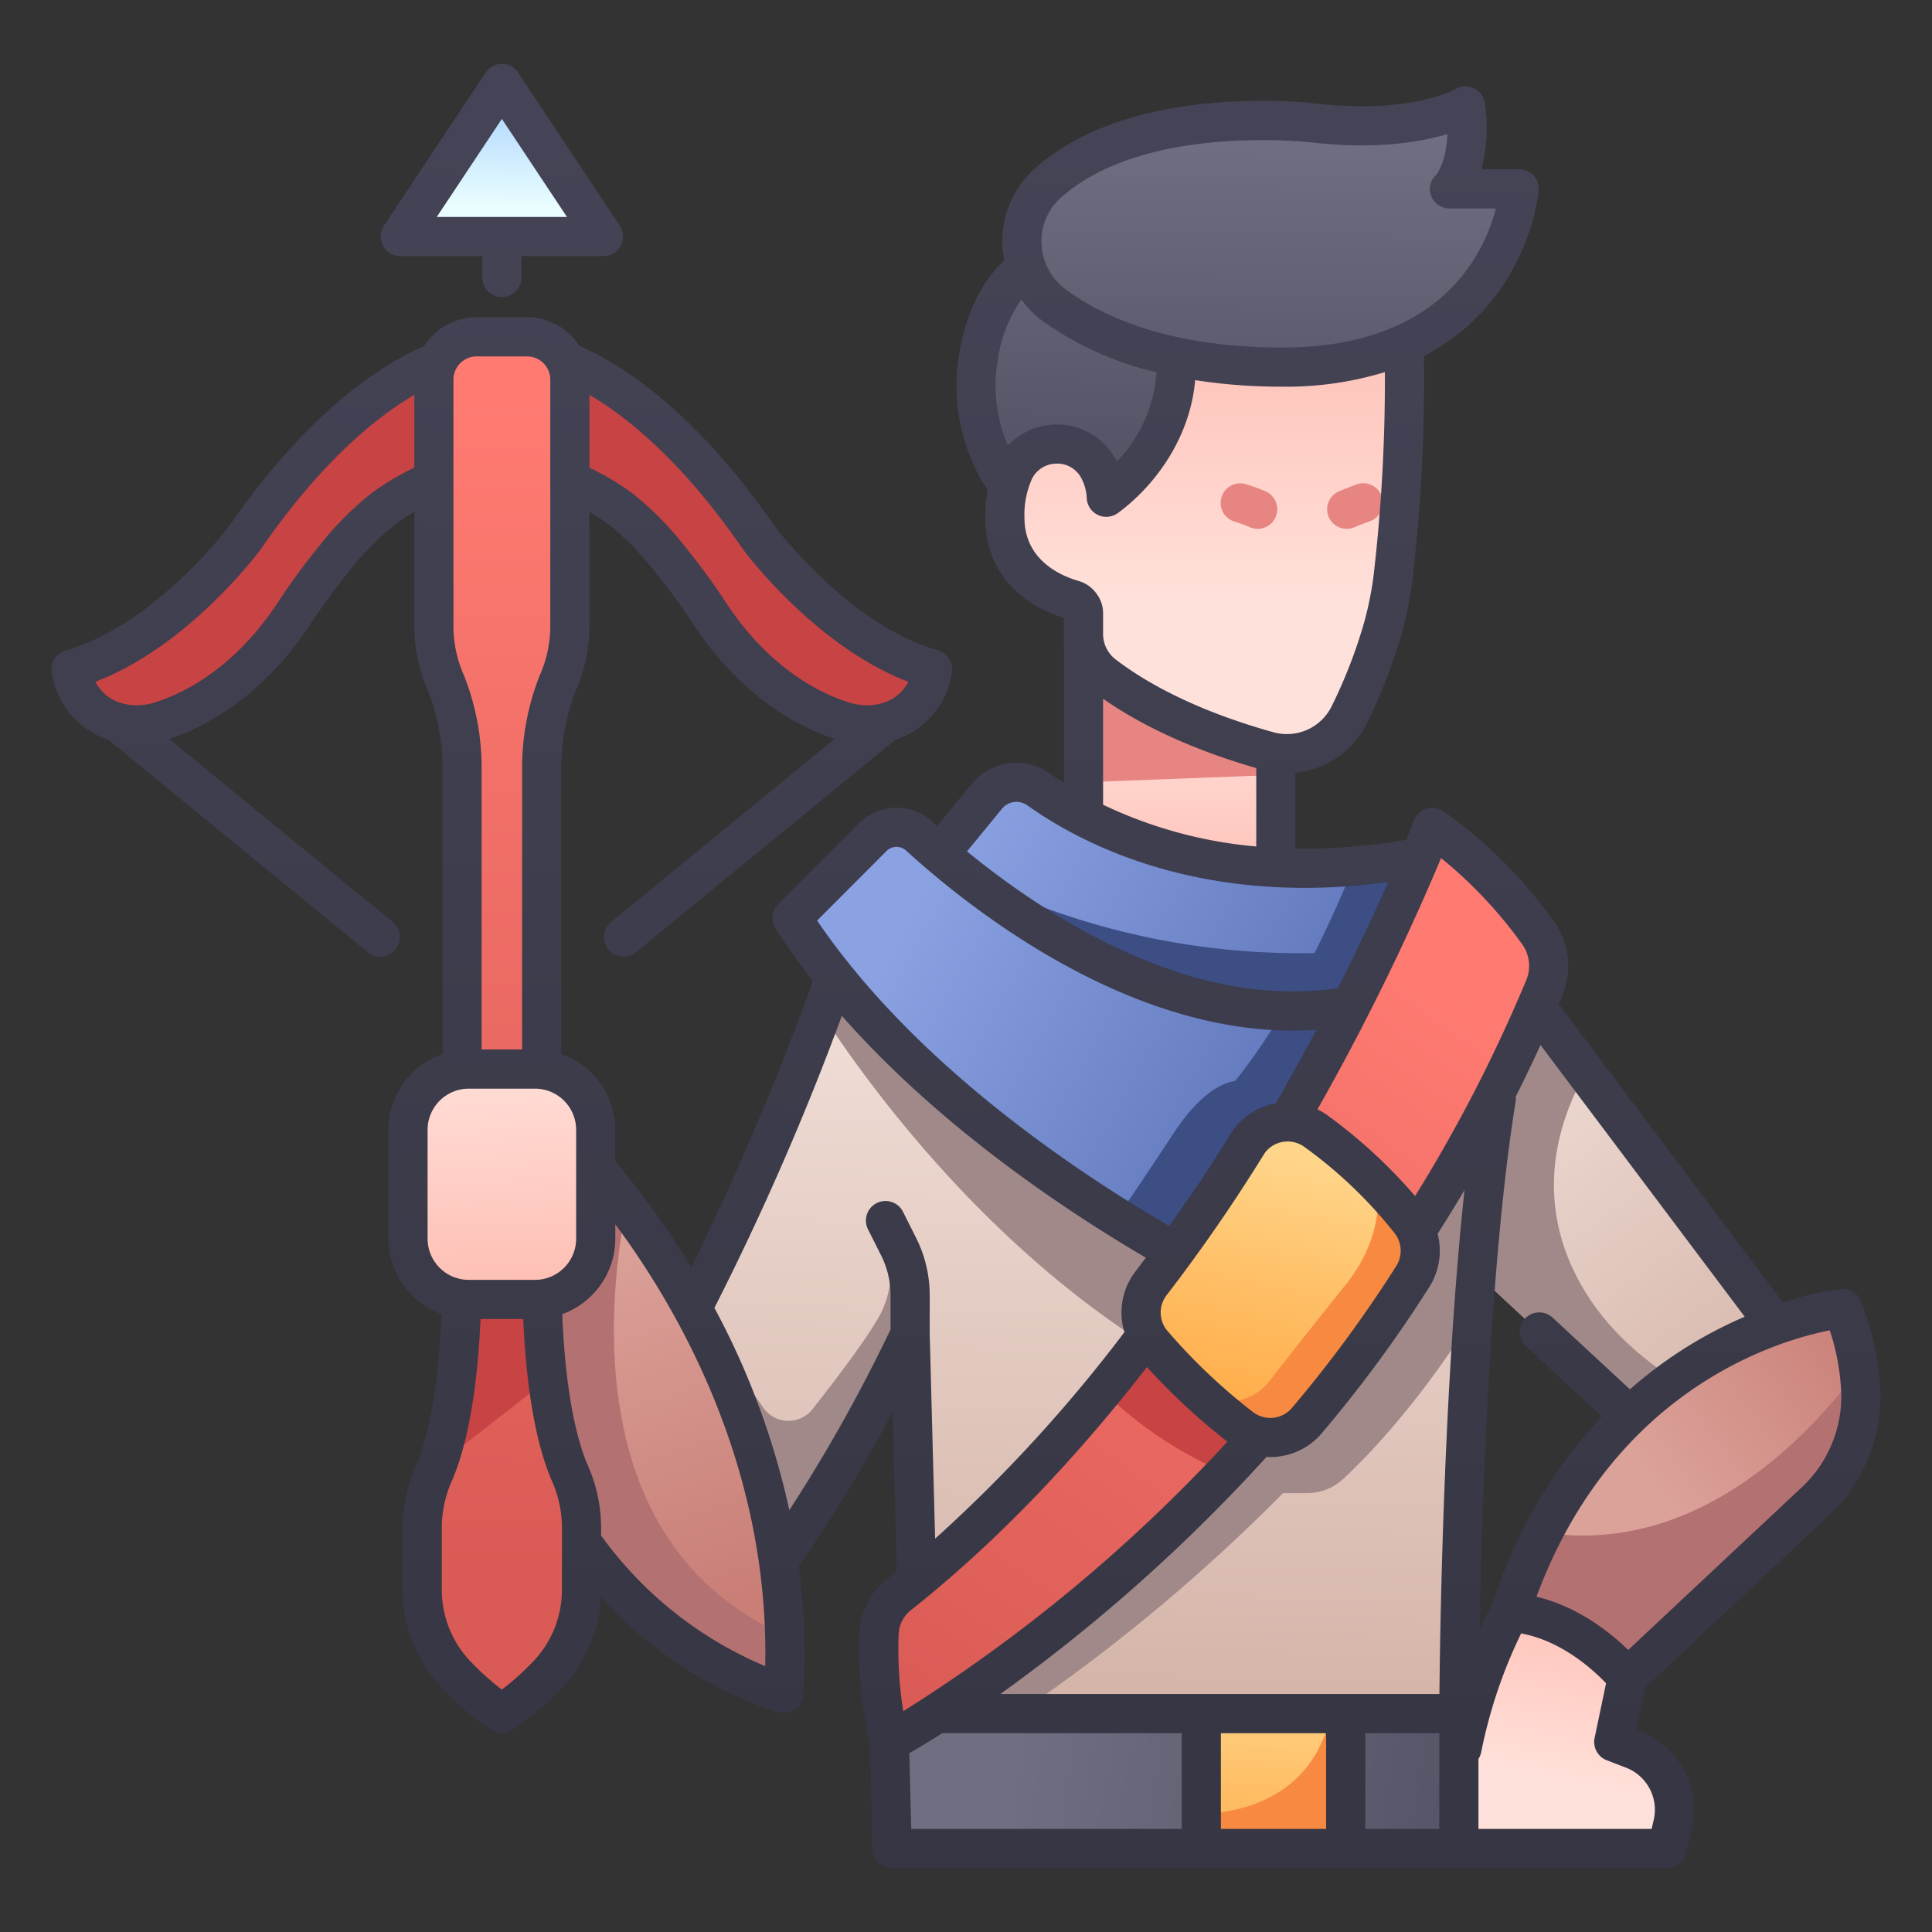 <?xml version='1.0' encoding='utf-8'?>
<svg xmlns:xlink="http://www.w3.org/1999/xlink" xmlns="http://www.w3.org/2000/svg" id="icons" height="512" viewBox="0 0 340 340" width="512"><rect x="0" y="0" width="340" height="340" fill="#333333" stroke="none"/><linearGradient id="linear-gradient" gradientUnits="userSpaceOnUse" x1="88.414" x2="89.02" y1="36.567" y2="3.996"><stop offset="0" stop-color="#ebfeff"/><stop offset=".073" stop-color="#e3f9ff"/><stop offset=".703" stop-color="#a2cefd"/><stop offset="1" stop-color="#89bdfc"/></linearGradient><linearGradient id="linear-gradient-2" gradientUnits="userSpaceOnUse" x1="275.807" x2="285.09" y1="314.481" y2="272.432"><stop offset="0" stop-color="#ffe1db"/><stop offset="1" stop-color="#feb5a9"/></linearGradient><linearGradient id="linear-gradient-3" gradientUnits="userSpaceOnUse" x1="256.712" x2="305.735" y1="190.017" y2="254.781"><stop offset="0" stop-color="#efdcd5"/><stop offset="1" stop-color="#d5b5aa"/></linearGradient><linearGradient id="linear-gradient-4" gradientUnits="userSpaceOnUse" x1="178.555" x2="256.27" y1="308.363" y2="322.293"><stop offset="0" stop-color="#6f6f81"/><stop offset="1" stop-color="#555568"/></linearGradient><linearGradient id="linear-gradient-5" gradientUnits="userSpaceOnUse" x1="224.707" x2="223.523" y1="295.676" y2="331.207"><stop offset="0" stop-color="#ffd58a"/><stop offset=".553" stop-color="#ffbe65"/><stop offset="1" stop-color="#ffae4c"/></linearGradient><linearGradient id="linear-gradient-6" x1="189.311" x2="185.713" xlink:href="#linear-gradient-3" y1="183.227" y2="296.114"/><linearGradient id="linear-gradient-7" x1="207.604" x2="207.604" xlink:href="#linear-gradient-2" y1="122.634" y2="168.188"/><linearGradient id="linear-gradient-8" gradientUnits="userSpaceOnUse" x1="172.913" x2="234.195" y1="136.553" y2="170.176"><stop offset="0" stop-color="#8aa1e2"/><stop offset="1" stop-color="#637bbe"/></linearGradient><linearGradient id="linear-gradient-9" x1="156.567" x2="217.849" xlink:href="#linear-gradient-8" y1="166.345" y2="199.968"/><linearGradient id="linear-gradient-10" gradientUnits="userSpaceOnUse" x1="256.373" x2="164.122" y1="173.176" y2="304.268"><stop offset="0" stop-color="#ff7b72"/><stop offset=".291" stop-color="#f37169"/><stop offset="1" stop-color="#da5b55"/></linearGradient><linearGradient id="linear-gradient-11" x1="191.646" x2="191.01" xlink:href="#linear-gradient-4" y1="23.476" y2="78.494"/><linearGradient id="linear-gradient-12" x1="212.003" x2="212.003" xlink:href="#linear-gradient-2" y1="106.701" y2="39.61"/><linearGradient id="linear-gradient-13" x1="223.757" x2="223.121" xlink:href="#linear-gradient-4" y1="23.847" y2="78.865"/><linearGradient id="linear-gradient-14" gradientUnits="userSpaceOnUse" x1="100.975" x2="123.354" y1="217.97" y2="284.112"><stop offset="0" stop-color="#dba29a"/><stop offset="1" stop-color="#c97e76"/></linearGradient><linearGradient id="linear-gradient-15" x1="294.638" x2="333.427" xlink:href="#linear-gradient-14" y1="266.349" y2="238.5"/><linearGradient id="linear-gradient-16" x1="88.886" x2="88.313" xlink:href="#linear-gradient-10" y1="69.891" y2="276.829"/><linearGradient id="linear-gradient-17" x1="86.843" x2="90.154" xlink:href="#linear-gradient-2" y1="183.763" y2="239.012"/><linearGradient id="linear-gradient-18" x1="229.916" x2="220.915" xlink:href="#linear-gradient-5" y1="204.182" y2="246.582"/><linearGradient id="linear-gradient-19" gradientUnits="userSpaceOnUse" x1="172.7" x2="167.887" y1="22.164" y2="306.984"><stop offset="0" stop-color="#444456"/><stop offset="1" stop-color="#363644"/></linearGradient><linearGradient id="linear-gradient-20" x1="88.673" x2="83.859" xlink:href="#linear-gradient-19" y1="20.744" y2="305.564"/><path d="m88.32 14.695-16.895 26.928h33.79z" fill="url(#linear-gradient)"/><path d="m265.783 283.758s-9.388 15.186-10.758 41.547h38.365l.994-4.252a11.362 11.362 0 0 0 -6.984-13.188l-3.4-1.309 2.373-11.31s-8.462-10.692-20.59-11.488z" fill="url(#linear-gradient-2)"/><path d="m257.526 222.011 33.387 30.967 24.77-15.483-49.9-66.414s-11.129 24.719-8.257 50.93z" fill="url(#linear-gradient-3)"/><path d="m279.93 228.831c-10.975-16.388-5.68-31.669-.882-40.095l-13.265-17.655s-11.129 24.723-8.257 50.93l33.387 30.967 10.2-6.375c-8.342-4.403-16.113-10.203-21.183-17.772z" fill="#a08988"/><path d="m256.735 301.571v23.734h-99.727l-.485-18.749 5.412-4.985z" fill="url(#linear-gradient-4)"/><path d="m211.409 301.571h25.411v23.735h-25.411z" fill="url(#linear-gradient-5)"/><path d="m149.219 165.544s-14.482 43.391-33.2 75.073l16.6 40.292a278.083 278.083 0 0 0 27.551-46.146l1.766 66.808h94.8s.089-35.223 2.493-69.732c-.001 0-69.742-34.268-110.01-66.295z" fill="url(#linear-gradient-6)"/><path d="m149.219 165.544s-1.667 4.994-4.6 12.824c8.491 13.115 34.451 49.262 72.675 66.805l-55.591 47.7.23 8.7h17.223a315.129 315.129 0 0 0 46.648-38.814h4.245a9.294 9.294 0 0 0 6.347-2.5c4.366-4.072 13.229-13.249 22.83-28.422 1.339-19.226 3.395-38.23 6.555-50.8.002.004-76.294 16.534-116.562-15.493z" fill="#a08988"/><path d="m190.681 105.964v47.906l33.845 10.083v-37.98z" fill="url(#linear-gradient-7)"/><path d="m182.761 138.9c9.564 6.811 33.234 19.318 70.447 11.272l-15.461 37.644s-39.885 6.05-75.064-34.283l10.981-13.387a6.73 6.73 0 0 1 9.097-1.246z" fill="url(#linear-gradient-8)"/><path d="m238.238 152.416c-3.179 7.872-9.814 22.873-18.466 34.69 10.864 1.789 17.975.711 17.975.711l15.461-37.644a115.879 115.879 0 0 1 -14.97 2.243z" fill="#3c4e84"/><path d="m178.171 157.509a3.019 3.019 0 0 0 -3.29 4.945c10.426 10.007 23.781 17.427 36.405 22.794 15.5 4.228 26.461 2.569 26.461 2.569l8.735-21.268a130.428 130.428 0 0 1 -68.311-9.04z" fill="#3c4e84"/><path d="m161.787 147.145c9.762 8.908 35.692 29.905 64.019 30.756l-7.554 48.456s-53.329-24.975-78.873-64.808l14.184-14.211a5.948 5.948 0 0 1 8.224-.193z" fill="url(#linear-gradient-9)"/><path d="m158.152 219.418a.742.742 0 0 0 -1.4.405c.32 3.425.146 8.034-2.1 11.961-2.451 4.287-7.721 11.208-11.66 16.2a5.392 5.392 0 0 1 -8.688-.283c-3.132-4.614-8.067-10.635-14.3-14.119-1.305 2.392-2.636 4.746-3.99 7.037l16.6 40.292a278.083 278.083 0 0 0 27.551-46.146v-6.849a18.891 18.891 0 0 0 -2.013-8.498z" fill="#a08988"/><path d="m218.253 226.357 30.921-52.881a53.721 53.721 0 0 1 -23.367 4.42 104.958 104.958 0 0 1 -8.462 12.372s-4.785 0-10.716 9.017c-3.2 4.861-7.088 10.66-10 14.975a226.455 226.455 0 0 0 21.624 12.097z" fill="#3c4e84"/><path d="m252.076 145.589s-32.811 86.658-93.926 135.092a9.164 9.164 0 0 0 -3.451 6.846 72.144 72.144 0 0 0 1.824 19.029s77.292-41.416 115.258-132.762a9.929 9.929 0 0 0 -1.1-9.622 79.413 79.413 0 0 0 -18.605-18.583z" fill="url(#linear-gradient-10)"/><path d="m190.681 137.667 33.846-1.288v-10.406l-33.846-20.009z" fill="#e78582"/><path d="m210.37 58.622s3.943 30.525-24.736 35.138c0 0-16.813-10.859-13.4-31.115s19.454-19.654 19.454-19.654z" fill="url(#linear-gradient-11)"/><path d="m247.035 57.03s.866 23.186-1.9 44.807a61.354 61.354 0 0 1 -2.478 11.056 90.935 90.935 0 0 1 -5.332 13.164 12.224 12.224 0 0 1 -14.151 6.127c-7.951-2.207-19.77-6.38-28.966-13.422a9.058 9.058 0 0 1 -3.523-7.2v-5.6s-13.838-1.8-13.838-14.841a18.555 18.555 0 0 1 1.71-8.445 8.371 8.371 0 0 1 14.382-.834 11.483 11.483 0 0 1 1.757 5.669c8.511-6.236 15-18.1 11.215-30.483z" fill="url(#linear-gradient-12)"/><path d="m184.438 32.194a13.879 13.879 0 0 0 1.1 21.531c7.237 5.344 19.669 10.883 40.113 10.883 39.493 0 41.707-31.373 41.707-31.373h-12.18s4.09-4.008 2.722-14.6c0 0-7.9 4.814-25.236 3.156-.003.003-31.704-4.309-48.226 10.403z" fill="url(#linear-gradient-13)"/><path d="m221.332 93.069a3.426 3.426 0 0 1 -1.4-.3 25.4 25.4 0 0 0 -2.732-.988 3.445 3.445 0 0 1 2.025-6.585 32.673 32.673 0 0 1 3.516 1.281 3.446 3.446 0 0 1 -1.407 6.592z" fill="#e78582"/><path d="m237 93.069a3.446 3.446 0 0 1 -1.348-6.617c1.158-.491 3-1.169 3.078-1.2a3.445 3.445 0 1 1 2.376 6.468c-.018.006-1.761.647-2.761 1.071a3.429 3.429 0 0 1 -1.345.278z" fill="#e78582"/><path d="m101.083 201.265s40.632 39.641 37 96.79c0 0-28.391-7.55-42.142-38.535a29.182 29.182 0 0 1 -2.271-8.12l-5.14-40.22z" fill="url(#linear-gradient-14)"/><path d="m324.509 230.477s-42.584 4.308-58.517 53.49l20.585 11.488 32.937-30.86a25.4 25.4 0 0 0 8.176-19.018 44.872 44.872 0 0 0 -3.181-15.1z" fill="url(#linear-gradient-15)"/><path d="m137.871 298.055c.223-3.5.277-6.924.188-10.283-36.553-16.266-30.731-61.094-27.8-75.478a106.236 106.236 0 0 0 -9.381-11.029l-12.553 9.91 5.141 40.22a29.132 29.132 0 0 0 2.269 8.124c13.746 30.986 42.136 38.536 42.136 38.536z" fill="#b47171"/><path d="m81.312 62.358s-17.521 2.25-38.288 32.374c0 0-13.621 18.31-30.511 23.028a11.252 11.252 0 0 0 8.293 9.4 13.642 13.642 0 0 0 7.684-.322c5.063-1.624 14.825-6.2 23.074-18.606a116.933 116.933 0 0 1 7.351-10.052 53.7 53.7 0 0 1 8.625-8.7c4.135-2.946 8.994-5.581 13.772-6.254z" fill="#c84343"/><path d="m95.328 62.358s17.521 2.25 38.288 32.374c0 0 13.621 18.31 30.511 23.028a11.25 11.25 0 0 1 -8.293 9.4 13.642 13.642 0 0 1 -7.684-.322c-5.063-1.624-14.825-6.2-23.073-18.606a117.147 117.147 0 0 0 -7.351-10.052c-2.695-3.244-5.927-6.78-8.626-8.7-4.135-2.946-8.993-5.581-13.772-6.254z" fill="#c84343"/><path d="m100.324 259.339c-2.071-4.676-5-15.035-5-36.245v-88.135a40.892 40.892 0 0 1 2.808-14.7 24.893 24.893 0 0 0 2.148-9.843v-43.616a7.523 7.523 0 0 0 -7.523-7.523h-8.877a7.523 7.523 0 0 0 -7.524 7.523v43.614a24.893 24.893 0 0 0 2.148 9.843 40.867 40.867 0 0 1 2.808 14.7v88.135c0 20.955-2.855 31.318-4.921 36.074a24.467 24.467 0 0 0 -2.087 9.738v10.745a21.777 21.777 0 0 0 5.811 14.9 50.58 50.58 0 0 0 5.852 5.325 3.834 3.834 0 0 0 4.706 0 50.6 50.6 0 0 0 5.853-5.326 21.776 21.776 0 0 0 5.81-14.9v-10.605a23.95 23.95 0 0 0 -2.012-9.704z" fill="url(#linear-gradient-16)"/><path d="m96.378 242.768a163.881 163.881 0 0 1 -1.05-19.674v-15.276a64.157 64.157 0 0 0 -14.016 1.3v13.98c0 19.388-2.444 29.706-4.445 34.907z" fill="#c84343"/><rect fill="url(#linear-gradient-17)" height="40.544" rx="10.692" width="33.034" x="71.803" y="188.139"/><path d="m286.368 295.246 32.932-30.861a25.4 25.4 0 0 0 8.177-19.018 39.256 39.256 0 0 0 -.36-4.351c-10.153 13.48-29.523 32.672-55.5 28.668a92.894 92.894 0 0 0 -5.836 14.074z" fill="#b47171"/><path d="m236.821 301.571h-2.7c-.7 4.257-4.31 16.773-22.714 17.694v6.04h25.412z" fill="#f78a40"/><path d="m237.69 233.16-4.135-4.477-22.838-6.083c-5.093 7.408-10.64 14.883-16.636 22.191a70.191 70.191 0 0 0 21.51 14.372 292.373 292.373 0 0 0 22.099-26.003z" fill="#c84343"/><path d="m202.538 225.879a294.548 294.548 0 0 0 16.846-24.367 8.436 8.436 0 0 1 12.256-2.41 82.162 82.162 0 0 1 16.619 15.947 8.447 8.447 0 0 1 .338 9.638 227.1 227.1 0 0 1 -18.7 25.41 8.442 8.442 0 0 1 -11.565 1.078 105.242 105.242 0 0 1 -15.594-14.831 8.431 8.431 0 0 1 -.2-10.465z" fill="url(#linear-gradient-18)"/><path d="m229.9 250.1a227.1 227.1 0 0 0 18.7-25.41 8.447 8.447 0 0 0 -.338-9.638 65.358 65.358 0 0 0 -5.834-6.689c.472 4.693-.315 11.131-5.6 17.712-6.456 8.034-10.95 13.78-13.39 16.932a9.328 9.328 0 0 1 -7.172 3.613 17.36 17.36 0 0 1 -3.762-.322c2.081 1.846 4.085 3.5 5.838 4.88a8.442 8.442 0 0 0 11.558-1.078z" fill="#f78a40"/><path d="m323.952 226.84a54.465 54.465 0 0 0 -10.193 2.358l-39.465-52.525c.22-.52.451-1.036.668-1.557a13.456 13.456 0 0 0 -1.491-12.961 82.325 82.325 0 0 0 -19.443-19.4 3.445 3.445 0 0 0 -5.173 1.619c-.019.051-.479 1.253-1.361 3.4a104.35 104.35 0 0 1 -19.523 1.571v-13.353a15.632 15.632 0 0 0 12.416-8.364 95.29 95.29 0 0 0 5.544-13.676 64.93 64.93 0 0 0 2.617-11.677 304.875 304.875 0 0 0 2.045-39.622c18.546-9.658 20.18-28.916 20.2-29.175a3.444 3.444 0 0 0 -3.437-3.688h-6.648a28.5 28.5 0 0 0 .607-11.593 3.463 3.463 0 0 0 -5.179-2.519c-.072.043-7.394 4.182-23.082 2.692-2.158-.284-33.639-4.124-50.906 11.251a17.129 17.129 0 0 0 -5.738 13.634 17.456 17.456 0 0 0 .322 2.523c-4.066 3.915-6.733 9.377-7.9 16.3a33.565 33.565 0 0 0 4.984 24.2 27.245 27.245 0 0 0 -.419 4.854c0 10.749 7.884 15.834 13.838 17.606v29.035c-.893-.573-1.724-1.133-2.476-1.669a10.2 10.2 0 0 0 -13.759 1.858l-6.06 7.388c-.283-.254-.568-.509-.832-.75a9.377 9.377 0 0 0 -12.983.3l-14.184 14.211a3.444 3.444 0 0 0 -.462 4.293c2.035 3.174 4.248 6.248 6.586 9.23a494.954 494.954 0 0 1 -21.422 50.376 147.778 147.778 0 0 0 -13.361-18.647v-5.536a14.151 14.151 0 0 0 -9.509-13.343v-50.573a37.638 37.638 0 0 1 2.527-13.286 28.251 28.251 0 0 0 2.429-11.208v-20.326c1.1.651 2.225 1.371 3.372 2.188a49.324 49.324 0 0 1 7.974 8.1 111.814 111.814 0 0 1 7.133 9.758c8.71 13.1 19.1 18.08 24.669 19.9l-39.313 32.2a3.445 3.445 0 1 0 4.366 5.33l45.6-37.348a14.711 14.711 0 0 0 10.028-12.145 3.445 3.445 0 0 0 -2.5-3.635c-15.16-4.235-27.928-20.784-28.644-21.726-14.453-20.945-27.633-28.906-34.429-31.831a10.959 10.959 0 0 0 -9.22-5.051h-8.886a10.959 10.959 0 0 0 -9.22 5.051c-6.8 2.925-19.976 10.887-34.429 31.831-.727.956-13.49 17.493-28.644 21.726a3.446 3.446 0 0 0 -2.5 3.635 14.71 14.71 0 0 0 10.028 12.145l45.6 37.348a3.445 3.445 0 1 0 4.366-5.33l-39.313-32.2c5.565-1.824 15.96-6.8 24.669-19.9a111.814 111.814 0 0 1 7.133-9.758 49.324 49.324 0 0 1 7.974-8.1c1.148-.818 2.27-1.536 3.372-2.187v20.325a28.242 28.242 0 0 0 2.43 11.208 37.661 37.661 0 0 1 2.526 13.334v50.529a14.151 14.151 0 0 0 -9.509 13.343v19.16a14.149 14.149 0 0 0 9.338 13.282c-.646 15.673-3.092 23.415-4.533 26.67a27.221 27.221 0 0 0 -2.308 11.1v10.608a25.119 25.119 0 0 0 6.741 17.257 50.78 50.78 0 0 0 8.876 7.573 3.447 3.447 0 0 0 3.689 0 50.8 50.8 0 0 0 8.875-7.573 25.048 25.048 0 0 0 6.7-15.808c14.228 15.586 30.517 20.064 31.292 20.27a3.445 3.445 0 0 0 4.321-3.114 118.233 118.233 0 0 0 -.767-22.592 281.674 281.674 0 0 0 16.5-27.128l.74 27.978c-.6.492-1.21.986-1.816 1.467a12.582 12.582 0 0 0 -4.755 9.421 75.574 75.574 0 0 0 1.832 19.583l.476 18.409a3.444 3.444 0 0 0 3.444 3.356h136.383a3.444 3.444 0 0 0 3.355-2.661l.993-4.252a14.866 14.866 0 0 0 -9.1-17.187l-.668-.257 1.547-7.376 32.142-30.117a28.843 28.843 0 0 0 9.266-21.611 48.532 48.532 0 0 0 -3.411-16.257 3.452 3.452 0 0 0 -3.562-2.192zm-220.223-157.349c6.6 3.858 16.329 11.643 27.05 27.2.023.034.048.068.072.1.548.737 12.82 17.039 29.016 23.191a7.55 7.55 0 0 1 -4.926 3.851 10.208 10.208 0 0 1 -5.739-.276c-4.651-1.491-13.6-5.712-21.257-17.233a118.255 118.255 0 0 0 -7.569-10.345 54.748 54.748 0 0 0 -9.277-9.308 47.815 47.815 0 0 0 -7.37-4.365zm-30.818 12.809a47.806 47.806 0 0 0 -7.37 4.366 54.748 54.748 0 0 0 -9.277 9.308 118.462 118.462 0 0 0 -7.564 10.347c-7.66 11.521-16.606 15.742-21.257 17.233a10.22 10.22 0 0 1 -5.74.276 7.558 7.558 0 0 1 -4.927-3.85c16.2-6.151 28.47-22.455 29.018-23.192.025-.033.049-.067.072-.1 10.722-15.553 20.449-23.338 27.05-27.2zm234.126 149.42a76.5 76.5 0 0 0 -7.731 3.857 75.644 75.644 0 0 0 -12.46 8.928l-13.614-12.625a3.445 3.445 0 0 0 -4.686 5.052l13.332 12.368a86.35 86.35 0 0 0 -19.243 33.018c-.374.643-1.2 2.144-2.259 4.459.438-22.386 1.846-65.167 6.347-92.894a3.423 3.423 0 0 0 .014-.892q2.276-4.512 4.368-9.088zm-53.43-80.711a78.318 78.318 0 0 1 14.279 15.178 6.521 6.521 0 0 1 .713 6.283 266.237 266.237 0 0 1 -19.567 38.019 90.3 90.3 0 0 0 -15.346-14.161 11.888 11.888 0 0 0 -1.838-1.1 417.491 417.491 0 0 0 21.759-44.217zm-7.907 71.816a224.563 224.563 0 0 1 -18.386 25 5 5 0 0 1 -6.845.646 102.186 102.186 0 0 1 -15.069-14.32 4.967 4.967 0 0 1 -.116-6.189 294.021 294.021 0 0 0 17.057-24.679 4.879 4.879 0 0 1 3.268-2.3 5.147 5.147 0 0 1 1.006-.1 5 5 0 0 1 2.981.992 79.241 79.241 0 0 1 15.91 15.246 5.018 5.018 0 0 1 .194 5.704zm-58.971-188.058c9.576-8.527 25.13-10.105 35.331-10.105a86.324 86.324 0 0 1 10.137.545c.045.006.091.012.136.016 10.594 1.016 17.976-.3 22.382-1.624-.171 4.757-1.746 6.905-1.992 7.212a3.306 3.306 0 0 0 -.855 3.7 3.488 3.488 0 0 0 3.308 2.17h8.07c-1.964 7.673-9.477 24.482-37.6 24.482-20.035 0-31.759-5.551-38.067-10.208a10.525 10.525 0 0 1 -4.289-8.014 10.267 10.267 0 0 1 3.439-8.174zm-9.351 43.647a26.413 26.413 0 0 1 -1.75-15.2 24.053 24.053 0 0 1 4.121-10.5 17.507 17.507 0 0 0 3.74 3.783 56.559 56.559 0 0 0 20.041 9.025 25.283 25.283 0 0 1 -6.971 15.72 13.131 13.131 0 0 0 -.741-1.284 11.832 11.832 0 0 0 -18.44-1.544zm2.91 12.709a15.387 15.387 0 0 1 1.341-6.893 4.819 4.819 0 0 1 4.1-2.63 4.764 4.764 0 0 1 4.324 2.129 8.187 8.187 0 0 1 1.2 4 3.452 3.452 0 0 0 3.059 3.208 3.5 3.5 0 0 0 2.473-.691c6.208-4.572 12.634-12.906 13.543-23.346a97.979 97.979 0 0 0 15.319 1.149 59.4 59.4 0 0 0 18.068-2.564 296.52 296.52 0 0 1 -2 35.911 57.993 57.993 0 0 1 -2.34 10.434 88.07 88.07 0 0 1 -5.119 12.651 8.792 8.792 0 0 1 -10.163 4.379c-7.892-2.189-19.119-6.194-27.794-12.837a5.642 5.642 0 0 1 -2.172-4.466v-3.62a5.771 5.771 0 0 0 -1.212-3.539l-.11-.142a5.874 5.874 0 0 0 -3.013-2.025c-3.169-.916-9.504-3.685-9.504-11.108zm40.793 44.048v13.793a78 78 0 0 1 -26.955-7.345v-18.651c8.751 6.121 19.166 9.959 26.955 12.203zm-44.754 7.16a3.293 3.293 0 0 1 4.436-.624c8.377 5.966 24.631 14.54 48.832 14.54a109.9 109.9 0 0 0 14.7-1.013c-2.183 4.932-5.136 11.3-8.837 18.639-25.917 3.971-51.324-12.627-65.284-24.041zm-20.327 7.44a2.5 2.5 0 0 1 3.463-.081c11.562 10.55 40.758 33.694 72.191 31.541-2.183 4.126-4.567 8.468-7.149 12.958-.084.015-.168.02-.252.037a11.85 11.85 0 0 0 -7.826 5.516c-3.2 5.344-7.169 11.116-10.68 16-16.86-9.812-44.938-28.682-61.947-53.742zm-76.2-82.971a4.084 4.084 0 0 1 4.078-4.079h8.882a4.084 4.084 0 0 1 4.079 4.079v43.614a21.426 21.426 0 0 1 -1.866 8.48 44.158 44.158 0 0 0 -3.09 16.062v49.735h-7.126v-49.68a44.215 44.215 0 0 0 -3.089-16.111 21.411 21.411 0 0 1 -1.867-8.48zm-4.552 151.191v-19.16a7.255 7.255 0 0 1 7.247-7.247h11.65a7.255 7.255 0 0 1 7.247 7.247v19.16a7.255 7.255 0 0 1 -7.247 7.247h-11.645a7.255 7.255 0 0 1 -7.252-7.247zm23.643 61.66a18.255 18.255 0 0 1 -4.879 12.549 47.176 47.176 0 0 1 -5.692 5.143 47.163 47.163 0 0 1 -5.692-5.142 18.26 18.26 0 0 1 -4.879-12.547v-10.611a20.385 20.385 0 0 1 1.717-8.31c1.976-4.461 4.406-13.007 5.1-28.605h7.514c.691 15.6 3.122 24.145 5.1 28.605a20.385 20.385 0 0 1 1.717 8.31zm35.775 13.568a68.181 68.181 0 0 1 -28.878-22.982l-.007-.007v-1.187a27.232 27.232 0 0 0 -2.307-11.1c-1.442-3.256-3.888-11-4.534-26.671a14.149 14.149 0 0 0 9.342-13.282v-2.533c11.118 14.968 27.123 42.743 26.384 77.762zm19.623-81.5a3.445 3.445 0 0 0 -1.534 4.624l2.326 4.632a15.532 15.532 0 0 1 1.643 6.935v6.055a278.989 278.989 0 0 1 -17.818 31.8 136.143 136.143 0 0 0 -13.182-35.6 477.979 477.979 0 0 0 22.426-51.4c17.108 19.431 39.079 34.116 53.5 42.562-.675.905-1.3 1.739-1.858 2.469a11.835 11.835 0 0 0 -1.91 10.639 259.371 259.371 0 0 1 -33.317 36.35l-.953-36.076v-6.8a22.46 22.46 0 0 0 -2.376-10.027l-2.325-4.631a3.444 3.444 0 0 0 -4.622-1.528zm3.853 75.93a5.7 5.7 0 0 1 2.148-4.272c14.35-11.373 28.318-25.762 41.557-42.8a114.211 114.211 0 0 0 14.153 13.138 279.9 279.9 0 0 1 -57.041 47.43 70.117 70.117 0 0 1 -.817-13.492zm49.823 34.207h-47.6l-.344-13.318c1.324-.764 3.305-1.942 5.826-3.543.056 0 .109.017.165.017h41.953zm25.41 0h-18.52v-16.84h18.52zm19.915 0h-13.024v-16.84h13.024zm.025-23.734h-77.279a297.482 297.482 0 0 0 46.848-41.73c.217.012.434.026.651.026a11.893 11.893 0 0 0 8.953-4.051 231.562 231.562 0 0 0 19.012-25.818 11.954 11.954 0 0 0 1.5-9.425q2.43-3.81 4.73-7.693c-3.623 33.608-4.295 76.41-4.415 88.695zm37.714 22.143-.371 1.591h-30.478v-12.313a3.445 3.445 0 0 0 .476-1.145 86.331 86.331 0 0 1 7.036-20.938c7.17 1.3 12.744 6.45 14.948 8.774l-2.017 9.614a3.445 3.445 0 0 0 2.135 3.923l3.405 1.31a7.947 7.947 0 0 1 4.866 9.188zm25.919-58.4-30.411 28.5c-3.073-3-8.762-7.6-16.146-9.372 13.607-36.7 42.653-45.123 51.617-46.877a39.92 39.92 0 0 1 2.029 11.329 21.946 21.946 0 0 1 -7.089 16.426z" fill="url(#linear-gradient-19)"/><path d="m70.441 45.068h14.434v3.765a3.445 3.445 0 0 0 6.89 0v-3.765h14.435a3.445 3.445 0 0 0 2.87-5.351l-17.88-26.928a3.446 3.446 0 0 0 -5.74 0l-17.879 26.928a3.445 3.445 0 0 0 2.87 5.351zm17.879-24.145 11.457 17.255h-22.914z" fill="url(#linear-gradient-20)"/></svg>